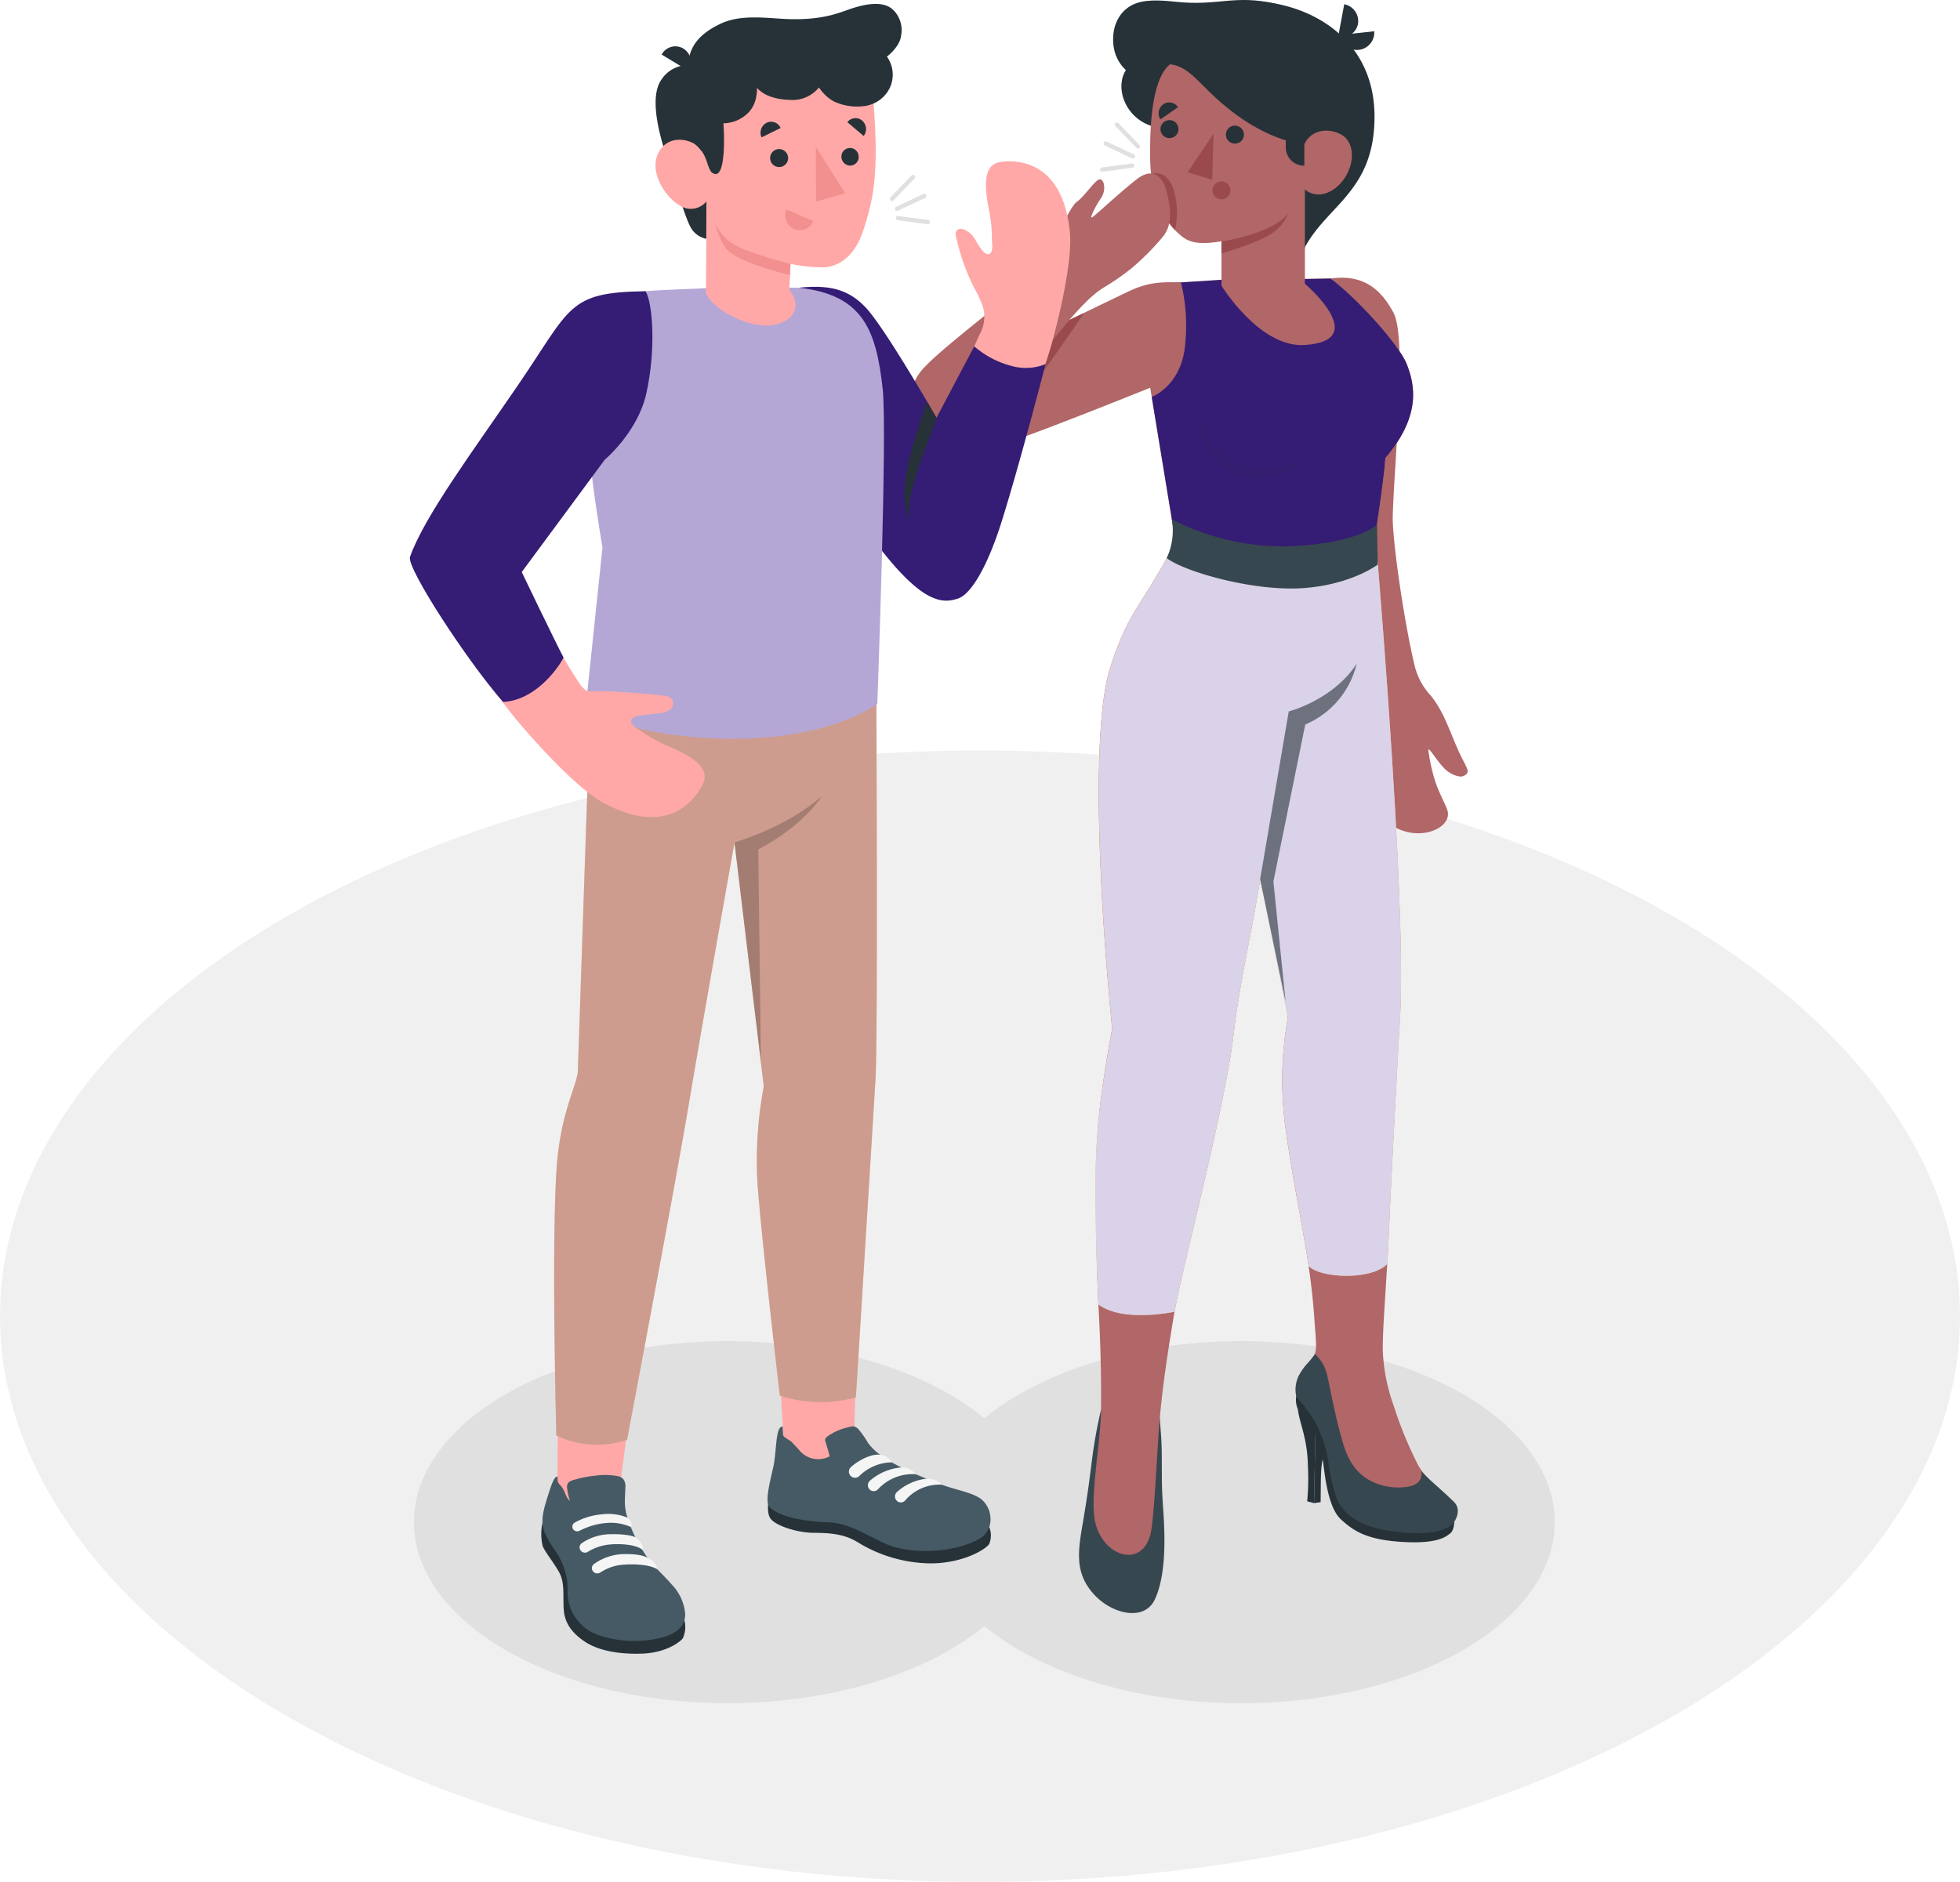 <svg xmlns="http://www.w3.org/2000/svg" width="310.437" height="298.128" viewBox="0 0 310.437 298.128">
  <g id="Word_of_mouth-amico" data-name="Word of mouth-amico" transform="translate(-21.46 -41.504)">
    <g id="freepik--Floor--inject-212" transform="translate(21.46 160.398)">
      <ellipse id="freepik--floor--inject-212-2" data-name="freepik--floor--inject-212" cx="155.219" cy="89.617" rx="155.219" ry="89.617" fill="#f0f0f0"/>
    </g>
    <g id="freepik--Shadows--inject-212" transform="translate(87.014 253.961)">
      <ellipse id="freepik--Shadow--inject-212" cx="49.675" cy="28.682" rx="49.675" ry="28.682" transform="translate(81.352)" fill="#e0e0e0"/>
      <ellipse id="freepik--shadow--inject-212-2" data-name="freepik--shadow--inject-212" cx="49.675" cy="28.682" rx="49.675" ry="28.682" transform="translate(0)" fill="#e0e0e0"/>
    </g>
    <g id="freepik--character-2--inject-212" transform="translate(164.377 41.504)">
      <g id="freepik--Character--inject-212">
        <path id="Tracé_1415" data-name="Tracé 1415" d="M331.506,106.417c4.754-.679,7.763,1.263,9.964,5.433s0,24.688-.136,32.668c.115,4.754,1.9,16.558,3.4,22.9a10.7,10.7,0,0,0,2.622,5.06c2.038,2.513,2.866,5.284,4.252,8.429s2.282,3.695.91,4.326c-.564.258-2.038-.217-3-1.209-1.358-1.406-2.391-3.355-2.547-2.941a29.689,29.689,0,0,0,1.026,4.754c.55,1.779,1.555,3.606,1.949,4.646.944,2.438-2.819,4.659-6.751,3.484s-6.554-5.2-7.322-13.583.17-8.727-.462-14.154-3.613-19.506-4.245-24.308S331.506,106.417,331.506,106.417Z" transform="translate(-263.668 -62.287)" fill="#b16668"/>
        <g id="freepik--character--inject-212-2" data-name="freepik--character--inject-212">
          <path id="Tracé_1416" data-name="Tracé 1416" d="M276.575,370.35a75.634,75.634,0,0,0-1.406,7.743c-.38,2.934-.611,5.107-1.467,10.113-.781,4.571-1.358,8.055,1.861,11.492,2.839,3.022,7.844,4.184,9.508.747,1.881-3.926,1.637-10.3,1.358-14.263s-.2-5.128-.231-8.286c0-2.785-.163-3.926-.319-6.323C282.837,371.409,279.624,370.588,276.575,370.35Z" transform="translate(-245.107 -147.006)" fill="#37474f"/>
          <path id="Tracé_1417" data-name="Tracé 1417" d="M327.9,386.428l1.046-.156c.068-3.287-.122-6.289.679-7.844l-1.494-4.027Z" transform="translate(-262.691 -148.305)" fill="#263238"/>
          <path id="Tracé_1418" data-name="Tracé 1418" d="M324.11,370.07c.231,2.255,1.515,4.564,1.6,9.006a38.042,38.042,0,0,1-.115,5.671l1.087.292.245-12.028Z" transform="translate(-261.475 -146.916)" fill="#263238"/>
          <path id="Tracé_1419" data-name="Tracé 1419" d="M348.755,387s-.048,1.311-.611,1.739-1.759,1.732-7.546,1.392-7.811-1.773-9.787-3.572-2.493-6.54-2.791-8.768c-.571-4.333-2.37-6.6-4.075-8.782a3.8,3.8,0,0,1-.17-2.241,7.3,7.3,0,0,1,6.846,5.026c2.092,5.291,3.695,11.444,8.367,12.9A80.151,80.151,0,0,0,348.755,387Z" transform="translate(-261.337 -145.856)" fill="#263238"/>
          <path id="Tracé_1420" data-name="Tracé 1420" d="M277.663,304.722c.041-3.735,0-8.693-.34-15.275-.394-7.654-.448-13.624-.421-21.734,0-6.153.346-11.58,2.527-23.35-2.309-23.642-3.151-48.072-.36-57.051,2.4-7.709,4.842-10.283,7-14.052,1.127-1.949,3.172-4.849,3.172-7.471a48.35,48.35,0,0,0,17.081,3.328c10.955.1,14.786-2.88,14.786-2.88s4.944,57.275,3.912,75.972c-.611,11.064-1.5,27.439-1.827,35.48-.251,6.208-.971,14.263-.9,17.706a29.322,29.322,0,0,0,1.745,8.727,61.957,61.957,0,0,0,3.586,8.829,8.965,8.965,0,0,0,1.358,2.092,24.005,24.005,0,0,0,2.452,2.384c1.766,1.528,2.649,2.275,2.5,3.695s-1.2,1.976-2.4,2.336c-2.839.849-6.058.5-8.9,0s-6.024-1.847-7.233-4.557a11.342,11.342,0,0,1-.679-2.5,35.967,35.967,0,0,0-2.173-8.252,18.685,18.685,0,0,0-1.582-3.2,8.2,8.2,0,0,1-1.8-3.6c-.116-1.127.754-2.717,1.881-4.415V296.9c.978-1.474.679-2.5.367-7.145-.74-10.059-2.791-17.292-4.51-29.51a55.777,55.777,0,0,1,.353-17.659c-1.168-8.007-3.192-16.4-4.381-21.924-1.929,11.546-3.165,15.784-4.218,24.532-1.453,12.123-8.272,37.5-9.359,44.024s-1.766,10.908-2.268,16.212c-.441,4.6-.781,13.848-1.358,18.066-.924,6.731-7.865,4.673-8.985-1.27C275.924,318.258,277.6,309.918,277.663,304.722Z" transform="translate(-246.195 -81.378)" fill="#b16668"/>
          <path id="Tracé_1421" data-name="Tracé 1421" d="M324.274,360.447c.822-1.453,1.576-1.861,2.37-3.117a6.214,6.214,0,0,1,1.868,3.056c.353,1.155,1.284,6.832,2.676,11.349,1.053,3.4,2.812,5.182,5.23,6.113a9.746,9.746,0,0,0,4.754.537h0c3.009-.414,2.3-2.574,2.3-2.574.679.951,3.566,3.294,5.264,5.012.958.978.509,2.459-.224,3.4-.835.72-2.791,2.167-9.977,1.127-6.371-.93-7.865-3.871-8.469-5.2a31.565,31.565,0,0,1-1.324-5.984,18.67,18.67,0,0,0-2.234-6.344c-.143-.244-.285-.475-.414-.679h0a23.447,23.447,0,0,0-1.515-2.038c-.441-.537-.795-.795-.924-1.3A4.89,4.89,0,0,1,324.274,360.447Z" transform="translate(-261.306 -142.829)" fill="#37474f"/>
          <path id="Tracé_1422" data-name="Tracé 1422" d="M327.051,134.924c-.17,3.179-1.6,12.273-1.6,12.273-12.965,8.782-31.867-.448-31.867-.448l-3.538-21.523s7.763-7.953,1.406-17.93l10.3-.679,11-.054,5.63-.1c3.96,2.907,10.8,10.344,12.069,13.583S332.8,128.139,327.051,134.924Z" transform="translate(-250.548 -62.343)" fill="#f6b26b"/>
          <g id="Groupe_762" data-name="Groupe 762" transform="translate(39.502 44.117)">
            <path id="Tracé_1423" data-name="Tracé 1423" d="M327.051,134.924c-.17,3.179-1.6,12.273-1.6,12.273-12.965,8.782-31.867-.448-31.867-.448l-3.538-21.523s7.763-7.953,1.406-17.93l10.3-.679,11-.054,5.63-.1c3.96,2.907,10.8,10.344,12.069,13.583S332.8,128.139,327.051,134.924Z" transform="translate(-290.05 -106.46)" fill="#351c75"/>
          </g>
          <path id="Tracé_1424" data-name="Tracé 1424" d="M317.917,144.513c-1.121,1.46-6.33,3.253-10.616,1.358A9.692,9.692,0,0,1,301.338,138a8.528,8.528,0,0,0,5.386,9.3C313.332,149.987,317.577,145.974,317.917,144.513Z" transform="translate(-254.14 -72.462)" fill="#263238" opacity="0.1"/>
          <path id="Tracé_1425" data-name="Tracé 1425" d="M292.643,76.535s19.4,7.566,19.4,4.184c3.64-6.737,11.023-8.938,11.023-20.7,0-12.307-10.222-18.338-20.45-18.338h0a18.582,18.582,0,0,0-15.933,8.911c-5.841,1.5-4.347,9.59,1.494,11.043Z" transform="translate(-248.278 -41.56)" fill="#263238"/>
          <path id="Tracé_1426" data-name="Tracé 1426" d="M334.488,42.5l-.958,5.135a2.581,2.581,0,0,0,3.131-2,2.717,2.717,0,0,0-2.173-3.138Z" transform="translate(-264.497 -41.823)" fill="#263238"/>
          <path id="Tracé_1427" data-name="Tracé 1427" d="M339.441,48.8l-5.291.571A2.567,2.567,0,0,0,337,51.741a2.757,2.757,0,0,0,2.438-2.941Z" transform="translate(-264.696 -43.845)" fill="#263238"/>
          <path id="Tracé_1428" data-name="Tracé 1428" d="M314.188,91.267V76.325s1.929,1.908,4.754-.156c2.527-1.854,3.586-5.834,1.813-7.885-1.256-1.447-5.141-2.248-6.663.876,0,0-4.5-.217-10.385-4.387s-7.274-7.858-10.867-8.272c-1.691,1.29-3.335,5.094-3.158,15.132.129,7.423,3.45,10.969,5.148,12.225,1.358,1.039,3.158,1.189,6.147.679v7.036s6.024,9.841,13.156,9.4C324.852,100.307,314.188,91.267,314.188,91.267Z" transform="translate(-250.426 -46.315)" fill="#b16668"/>
          <path id="Tracé_1429" data-name="Tracé 1429" d="M324.244,72.8v4.116h0a2.907,2.907,0,0,1-2.934-2.88V70.06Z" transform="translate(-260.577 -50.665)" fill="#263238"/>
          <path id="Tracé_1430" data-name="Tracé 1430" d="M290.24,83.577v-1.6c1.793-.346,3.09.985,3.552,3.4a12.478,12.478,0,0,1,0,5.535,14.371,14.371,0,0,1-3.552-7.328Z" transform="translate(-250.609 -54.47)" fill="#9a4a4d"/>
          <path id="Tracé_1431" data-name="Tracé 1431" d="M309.447,74.388a1.424,1.424,0,1,0-.007,0Z" transform="translate(-256.768 -51.638)" fill="#263238"/>
          <path id="Tracé_1432" data-name="Tracé 1432" d="M306.307,87.387a1.421,1.421,0,1,0-.007,0Z" transform="translate(-255.761 -55.808)" fill="#9a4a4d"/>
          <path id="Tracé_1433" data-name="Tracé 1433" d="M291.935,68.083l2.791-1.929a1.657,1.657,0,0,0-2.336-.455,1.745,1.745,0,0,0-.455,2.384Z" transform="translate(-251.061 -49.171)" fill="#263238"/>
          <path id="Tracé_1434" data-name="Tracé 1434" d="M294.187,73.108a1.424,1.424,0,1,0-.007,0Z" transform="translate(-251.873 -51.228)" fill="#263238"/>
          <path id="Tracé_1435" data-name="Tracé 1435" d="M302.512,72.71l-.2,7.288-3.905-1.189Z" transform="translate(-253.23 -51.516)" fill="#9a4a4d"/>
          <path id="Tracé_1436" data-name="Tracé 1436" d="M306.3,95.544c3.158-.4,9.651-2.234,10.663-4.754A6.527,6.527,0,0,1,314.688,94c-1.942,1.63-8.388,3.464-8.388,3.464Z" transform="translate(-255.761 -57.316)" fill="#9a4a4d"/>
          <path id="Tracé_1437" data-name="Tracé 1437" d="M306.775,42.092c-6.52-1.487-9.121.4-15.716-.3-2.717-.292-5.175-.414-6.989.5-2.038,1.039-3.267,3.314-2.988,6.248.469,4.944,5.807,6.214,5.807,6.214s4.523-10.188,10.541-10.106S306.775,42.092,306.775,42.092Z" transform="translate(-247.658 -41.504)" fill="#263238"/>
          <path id="Tracé_1438" data-name="Tracé 1438" d="M276.6,107.365c-3.688-.136-5.529.122-8.327,1.44s-32.4,15.675-32.4,15.675-4.184,8.361-.951,9.61,12.66-.754,17.944-2.676c5.766-2.1,18.861-7.362,18.861-7.362l.245,1.453s4.829-1.766,5.311-8.51A28.725,28.725,0,0,0,276.6,107.365Z" transform="translate(-232.468 -62.623)" fill="#b16668"/>
          <path id="Tracé_1439" data-name="Tracé 1439" d="M264.012,115.617,249.58,133.275a26.251,26.251,0,0,0,8.15-6.622c3.287-4.238,8.612-12.123,8.612-12.123Z" transform="translate(-237.564 -64.932)" fill="#9a4a4d"/>
          <path id="Tracé_1440" data-name="Tracé 1440" d="M252.482,98.059h0c.591-.679,1.358-1.616,2-2.493,1.141-1.6,3.729-8.15,5.019-9.081s2.92-3.511,3.64-3.586,1.087,1.7.217,2.968-2.038,3.545-1.3,2.988,4-3.627,6.86-5.9c3.212-2.567,4.564.482,4.951,2.33s1,4.618-.74,6.737a40.831,40.831,0,0,1-4.89,4.924,38.9,38.9,0,0,1-4.6,3.179c-1.746,1.114-3.634,3.016-7.423,7.525s-6.113,9.963-11.077,14.174c-4.51,3.8-9.508,5.433-12.055,3.484s-.53-8.612,1.426-11.58S247.965,102.46,252.482,98.059Z" transform="translate(-231.888 -54.486)" fill="#b16668"/>
          <path id="Tracé_1441" data-name="Tracé 1441" d="M285.1,74.213a.333.333,0,0,0,.231-.1.34.34,0,0,0,0-.482l-3.3-3.443a.34.34,0,0,0-.482,0,.333.333,0,0,0,0,.475L284.86,74.1A.346.346,0,0,0,285.1,74.213Z" transform="translate(-247.79 -50.676)" fill="#e0e0e0"/>
          <path id="Tracé_1442" data-name="Tracé 1442" d="M283.476,77.2a.326.326,0,0,0,.306-.19.34.34,0,0,0-.156-.455l-4.306-2.038a.342.342,0,1,0-.292.618l4.306,2.038A.339.339,0,0,0,283.476,77.2Z" transform="translate(-246.948 -52.084)" fill="#e0e0e0"/>
          <path id="Tracé_1443" data-name="Tracé 1443" d="M278.321,80.936h.048l4.754-.625a.339.339,0,1,0-.088-.672l-4.754.625a.34.34,0,0,0-.292.38A.333.333,0,0,0,278.321,80.936Z" transform="translate(-246.677 -53.738)" fill="#e0e0e0"/>
        </g>
        <path id="Tracé_1444" data-name="Tracé 1444" d="M323.171,281.6c.075-1.358.143-2.669.2-3.919.326-8.041,1.216-24.45,1.827-35.48,1.032-18.7-3.912-75.972-3.912-75.972s-3.831,2.982-14.786,2.88a48.351,48.351,0,0,1-17.081-3.328c0,2.622-2.038,5.522-3.172,7.471-2.153,3.769-4.6,6.344-7,14.052-2.791,8.985-1.949,33.415.36,57.051-2.18,11.77-2.622,17.659-2.649,23.771,0,8.109.082,12.225.475,19.913,3.892,2.907,12.035,1.141,12.035,1.141,1.087-6.52,7.906-31.921,9.359-44.024,1.053-8.748,2.289-12.972,4.218-24.532l4.381,21.924a56.19,56.19,0,0,0-.353,17.659c1.25,8.89,2.676,15.139,3.64,21.734C312.427,283.821,320.549,284.3,323.171,281.6Z" transform="translate(-246.348 -81.375)" fill="#f6b26b"/>
        <path id="Tracé_1445" data-name="Tracé 1445" d="M323.171,281.6c.075-1.358.143-2.669.2-3.919.326-8.041,1.216-24.45,1.827-35.48,1.032-18.7-3.912-75.972-3.912-75.972s-3.831,2.982-14.786,2.88a48.351,48.351,0,0,1-17.081-3.328c0,2.622-2.038,5.522-3.172,7.471-2.153,3.769-4.6,6.344-7,14.052-2.791,8.985-1.949,33.415.36,57.051-2.18,11.77-2.622,17.659-2.649,23.771,0,8.109.082,12.225.475,19.913,3.892,2.907,12.035,1.141,12.035,1.141,1.087-6.52,7.906-31.921,9.359-44.024,1.053-8.748,2.289-12.972,4.218-24.532l4.381,21.924a56.19,56.19,0,0,0-.353,17.659c1.25,8.89,2.676,15.139,3.64,21.734C312.427,283.821,320.549,284.3,323.171,281.6Z" transform="translate(-246.348 -81.375)" fill="#d9d2e9"/>
        <path id="Tracé_1446" data-name="Tracé 1446" d="M326.85,163.435l.115,6.371s-4.2,3.213-11.906,3.729-18.514-2.52-21.509-4.754a10.54,10.54,0,0,0,.808-6.16,38.346,38.346,0,0,0,19.092,4.265C324.235,166.342,326.85,163.435,326.85,163.435Z" transform="translate(-251.671 -80.361)" fill="#37474f"/>
        <path id="Tracé_1447" data-name="Tracé 1447" d="M315.33,230.442l4.53-26.569s7.029-1.793,10.765-7.573a13.973,13.973,0,0,1-8.15,9.644l-5.046,24.871,1.936,19.051Z" transform="translate(-258.658 -91.166)" fill="#263238" opacity="0.6"/>
      </g>
    </g>
    <g id="freepik--character-1--inject-212" transform="translate(86.37 42.125)">
      <g id="freepik--character--inject-212-3" data-name="freepik--character--inject-212" transform="translate(0)">
        <path id="Tracé_1448" data-name="Tracé 1448" d="M241.16,119.4q1.874-3.953,3.708-7.926c.747-1.616,1.487-3.24,2.207-4.863a5.7,5.7,0,0,0,.577-4.34,18.4,18.4,0,0,0-1.392-3.049,33.034,33.034,0,0,1-2.88-8.15,1.2,1.2,0,0,1,.054-.924.951.951,0,0,1,.985-.285,3.626,3.626,0,0,1,2.105,1.888c.326.537,1.481,2.656,2.255,1.963.516-.455.265-1.712.265-2.309a20.865,20.865,0,0,0-.394-4.211c-1.257-6.16-.2-7.743,2.037-7.994,1.963-.217,9.468-.5,10.7,10.989.5,4.625-1.725,13.706-2.893,17.944-1.7,6.113-6.737,17.951-6.737,17.951Z" transform="translate(-156.855 -54.199)" fill="#ffa8a7"/>
        <path id="Tracé_1449" data-name="Tracé 1449" d="M207.78,108.544c4.387-.428,7.675,0,10.629,3.206,3.151,3.4,11.152,17.407,11.152,17.407l5.984-11.322a14.609,14.609,0,0,0,6.024,3.138,8.372,8.372,0,0,0,5.264-.319s-4.075,15.838-7,25.1c-2,6.33-4.618,11.342-6.921,12.055s-5.495,1.066-13.02-8.931-10.473-14.113-10.473-14.113Z" transform="translate(-146.146 -63.589)" fill="#351c75"/>
        <path id="Tracé_1450" data-name="Tracé 1450" d="M237.466,137.762c-1.358,4.5-4.972,11.689-4.36,16.626a16.45,16.45,0,0,1-.537-6.914c.462-4.258,3.4-12.334,3.4-12.334Z" transform="translate(-154.051 -72.166)" fill="#263238"/>
        <path id="Tracé_1451" data-name="Tracé 1451" d="M151.36,384.428l9.413.007,2.7-20.443L151.6,363.53Z" transform="translate(-128.045 -145.439)" fill="#ffa8a7"/>
        <path id="Tracé_1452" data-name="Tracé 1452" d="M203.786,370.287c1.6,2.778,6.744,2.554,11.03,1.569l.5-20.1-12.592-.489Z" transform="translate(-144.522 -141.506)" fill="#ffa8a7"/>
        <path id="Tracé_1453" data-name="Tracé 1453" d="M156.479,203.576c-.34,8.687-2.038,59.367-2.038,59.367-.306,2.493-2.886,6.846-3.4,15.845-.781,13.061,0,41.722,0,41.722a15.069,15.069,0,0,0,11.2.679s7.783-41.131,9.923-53.994c1.861-11.234,7.091-40.6,7.091-40.6l4.639,38.6a64.306,64.306,0,0,0-1.073,13.848c.2,6,3.613,35.141,3.613,35.141a20.905,20.905,0,0,0,12.049.292s2.8-45.233,3.124-50.714c.367-6.255.115-61.438.115-61.438Z" transform="translate(-127.833 -93.719)" fill="#f6b26b"/>
        <path id="Tracé_1454" data-name="Tracé 1454" d="M156.479,203.576c-.34,8.687-2.038,59.367-2.038,59.367-.306,2.493-2.886,6.846-3.4,15.845-.781,13.061,0,41.722,0,41.722a15.069,15.069,0,0,0,11.2.679s7.783-41.131,9.923-53.994c1.861-11.234,7.091-40.6,7.091-40.6l4.639,38.6a64.306,64.306,0,0,0-1.073,13.848c.2,6,3.613,35.141,3.613,35.141a20.905,20.905,0,0,0,12.049.292s2.8-45.233,3.124-50.714c.367-6.255.115-61.438.115-61.438Z" transform="translate(-127.833 -93.719)" fill="#8e7cc3" opacity="0.4"/>
        <path id="Tracé_1455" data-name="Tracé 1455" d="M192.75,234.532s8.225-2.336,13.828-7.342c0,0-2.628,4.483-10.065,8.463l.421,33.687Z" transform="translate(-141.324 -101.698)" opacity="0.2"/>
        <path id="Tracé_1456" data-name="Tracé 1456" d="M170.34,411.819a4.332,4.332,0,0,1-.238,2.866c-.367.53-2.615,2.323-6.506,2.445-3.722.122-7.009-.509-9.135-1.976s-3.117-3.036-3.24-5.155.2-4.15-.747-5.814c-.869-1.535-2.289-3.287-2.581-4.116a8.225,8.225,0,0,1,.143-4.3Z" transform="translate(-126.853 -155.782)" fill="#263238"/>
        <path id="Tracé_1457" data-name="Tracé 1457" d="M161.017,389.7a7.96,7.96,0,0,0,.34,2.363,21.5,21.5,0,0,0,2.085,4.754,20.446,20.446,0,0,0,1.46,2.241c1.073,1.358,2.425,2.527,3.559,3.858a7.615,7.615,0,0,1,2.112,4.639c.041,2.914-3.151,3.776-5.6,4.116a17.83,17.83,0,0,1-7.885-.679,7.26,7.26,0,0,1-5.094-6c-.1-.815,0-1.637-.081-2.452a11.458,11.458,0,0,0-2.038-5.175,15.543,15.543,0,0,1-1.623-2.839c-.679-1.834,0-3.831.55-5.61.482-1.528,1.019-3.267,1.555-3.1,0,.815,0,.89.523,1.453.679.72.679,1.752,1.44,2.391a10.534,10.534,0,0,1-.455-2.085,1.168,1.168,0,0,1,.19-.815,2.186,2.186,0,0,1,.917-.448,18.074,18.074,0,0,1,3.559-.679,10.5,10.5,0,0,1,3.45.115,1.508,1.508,0,0,1,.849.53,1.773,1.773,0,0,1,.272,1.012C161.106,387.719,161.024,388.921,161.017,389.7Z" transform="translate(-126.958 -152.499)" fill="#455a64"/>
        <path id="Tracé_1458" data-name="Tracé 1458" d="M166.591,401.83c-1.053-.856-3.484-.964-4.815-.869a7.994,7.994,0,0,0-3.824,1.175.863.863,0,0,1-1.107-.129h0a.815.815,0,0,1,.136-1.236,8.151,8.151,0,0,1,4.306-1.406c3.274-.1,4.211.5,4.211.5S166.944,400.906,166.591,401.83Z" transform="translate(-129.733 -156.932)" fill="#f5f5f5"/>
        <path id="Tracé_1459" data-name="Tracé 1459" d="M169.881,406.42c-1.358-.856-4-.849-5.338-.754a7.505,7.505,0,0,0-3.722,1.25.863.863,0,0,1-1.107-.136h0a.808.808,0,0,1,.129-1.229A8.531,8.531,0,0,1,164.25,404c3.274-.1,4.075.6,4.075.6A2.717,2.717,0,0,1,169.881,406.42Z" transform="translate(-130.652 -158.418)" fill="#f5f5f5"/>
        <path id="Tracé_1460" data-name="Tracé 1460" d="M159.565,394.713a8,8,0,0,1,4.075.509c.557.346.9,1.27.523,1.481a7.62,7.62,0,0,0-3.62-.638,10.867,10.867,0,0,0-3.566.829c-.285.116-.625.278-.917.421a.774.774,0,0,1-1.066-.374h0a.74.74,0,0,1,.319-.924A10.676,10.676,0,0,1,159.565,394.713Z" transform="translate(-129.193 -155.431)" fill="#f5f5f5"/>
        <path id="Tracé_1461" data-name="Tracé 1461" d="M235.61,395.4a3.545,3.545,0,0,1,0,2.615c-.333.781-4.218,3.219-9.617,3.117a22.48,22.48,0,0,1-11.315-3.4c-2.119-1.263-4.272-1.419-6.941-1.44s-6.242-1.2-6.88-2.411-.075-3.4-.075-3.4Z" transform="translate(-143.827 -154.089)" fill="#263238"/>
        <path id="Tracé_1462" data-name="Tracé 1462" d="M213.049,374.4l.421-.109a1.7,1.7,0,0,1,.679-.068,1.358,1.358,0,0,1,.679.414,13.785,13.785,0,0,1,1.474,2.092c1.216,1.793,3.661,3.206,6.316,4.469,1.8.863,3.559,1.515,5.433,2.248s4.374,1.134,5.868,2.038c2.187,1.324,2.628,4.89.285,6.411-2.038,1.318-7.417,2.9-13.224,1.549-3.165-.734-6.792-3.905-10.9-4.034-2.615-.075-7.58-.577-9.352-2.472-.679-.849.034-3.674.6-6.113.611-2.656.333-6.629,1.515-6.588l.075,1.358c.115.4,1.053.788,1.358,1.093l1.059,1.114a3.891,3.891,0,0,0,4.951,1.161c.048,0-.564-2.038-.625-2.235a.9.9,0,0,1-.068-.5.856.856,0,0,1,.319-.394A8.449,8.449,0,0,1,213.049,374.4Z" transform="translate(-143.795 -148.868)" fill="#455a64"/>
        <path id="Tracé_1463" data-name="Tracé 1463" d="M226.245,382.014a2.425,2.425,0,0,0-1.983-1.2c-1.2-.163-3.246.815-4.5,1.949a.971.971,0,0,0,.211,1.6h0a.971.971,0,0,0,1.107-.177,7.471,7.471,0,0,1,5.162-2.167Z" transform="translate(-149.886 -150.978)" fill="#f5f5f5"/>
        <path id="Tracé_1464" data-name="Tracé 1464" d="M231.423,384.855a2.785,2.785,0,0,0-2.336-1.066,8.7,8.7,0,0,0-4.924,2.112.951.951,0,0,0,.2,1.548h0a.93.93,0,0,0,1.066-.177,7.471,7.471,0,0,1,5.99-2.418Z" transform="translate(-151.302 -151.937)" fill="#f5f5f5"/>
        <path id="Tracé_1465" data-name="Tracé 1465" d="M237.608,387.358a3.111,3.111,0,0,0-2.418-.951,8.361,8.361,0,0,0-4.713,2.119.958.958,0,0,0,.211,1.549h0a.924.924,0,0,0,1.06-.177,7.138,7.138,0,0,1,5.861-2.54Z" transform="translate(-153.33 -152.777)" fill="#f5f5f5"/>
        <path id="Tracé_1466" data-name="Tracé 1466" d="M178.373,108.61c-3.477.238-7.58.272-10.9.557-4.286.374-7.8,4.632-9.142,11.4-1.474,7.471,2.357,29.2,2.357,29.2l-2.656,25.306c6.038,4.876,32.5,8.462,46.184-.516,0,0,1.6-43.209.856-49.879-1.019-9.189-3-14.942-13.257-16.062Z" transform="translate(-130.173 -63.654)" fill="#b4a7d6"/>
        <path id="Tracé_1467" data-name="Tracé 1467" d="M137.442,178.46q2.268,3.892,4.584,7.756,1.691,2.822,3.4,5.617c.428.679.856,1.358,1.311,2.038a4.34,4.34,0,0,0,.842.883c.557.387,1.718.143,2.391.17q4.972.163,9.916.72a1.881,1.881,0,0,1,1.46.632,1.29,1.29,0,0,1-.462,1.644,3.783,3.783,0,0,1-1.786.53l-2.866.34a2.208,2.208,0,0,0-1.141.367c-1.039.842.944,1.854,1.542,2.268a21.693,21.693,0,0,0,3.8,2.112c5.963,2.513,6.7,4.333,5.6,6.4-.958,1.8-5.08,8.34-15.553,2.717-4.224-2.268-10.649-9.434-13.583-12.9-4.218-4.992-11.342-16.151-11.342-16.151Z" transform="translate(-119.764 -86.064)" fill="#ffa8a7"/>
        <path id="Tracé_1468" data-name="Tracé 1468" d="M154.365,109.43c-12.429.177-11.709,2.486-20.328,15.064-6.968,10.188-14.745,20.674-16.979,27.024-.6,1.7,9.162,16.647,14.738,22.976,4.829-.224,8.415-4.809,9.59-7.023-1.467-2.791-6.629-13.55-6.629-13.55L147.9,136.128s5.189-4.32,6.581-10.452C156.1,118.382,155.445,111.121,154.365,109.43Z" transform="translate(-117.031 -63.917)" fill="#351c75"/>
        <path id="Tracé_1469" data-name="Tracé 1469" d="M176.94,78.1s2.683,9.013,3.647,10.867a3.647,3.647,0,0,0,2.812,2.139l.183-6.473Z" transform="translate(-136.252 -53.866)" fill="#263238"/>
        <path id="Tracé_1470" data-name="Tracé 1470" d="M181.1,56.956a5.033,5.033,0,0,0-5.793,1.983c-1.358,1.881-1.834,6.235,2.527,16.939l3.878-3.9Z" transform="translate(-135.423 -46.998)" fill="#263238"/>
        <path id="Tracé_1471" data-name="Tracé 1471" d="M182.444,70.477a5.488,5.488,0,0,0-1.521-2.513c-.9-.964-4.5-2.038-6.113,1.032s1.127,7.084,3.253,8.32a3.194,3.194,0,0,0,4.326-.577l-.068,14.507h0c1.27,2.92,7,5.549,10.4,5.114,2.717-.34,5.223-2.479,2.8-5.6l.2-4.129a25.728,25.728,0,0,0,5.433.55c2.988-.312,4.972-2.56,6.038-5.732,1.7-5.087,2.459-9.23,1.732-19.445-.829-11.193-13.767-11.953-20.973-7.9S182.444,70.477,182.444,70.477Z" transform="translate(-135.412 -45.448)" fill="#ffa8a7"/>
        <path id="Tracé_1472" data-name="Tracé 1472" d="M215.664,47.506a4.5,4.5,0,0,0-1.236-4.143c-1.386-1.338-3.824-1.06-6.113-.367-2.112.632-4.591,2.038-10.656,1.82-3.145-.129-7.26-.781-10.439.679-3.613,1.671-4.985,3.715-5.243,6.2-.081.795.679,1.453.835,2.234a5.9,5.9,0,0,1,.394,2.078c-.17,1.236-.441,2.465-.6,3.7a29.205,29.205,0,0,0-.3,3.613,1.991,1.991,0,0,0,.89,1.413,5.664,5.664,0,0,1,1.542,2.241c.258.523.509,1.827,1.019,2.187,1.562,1.093,1.732-2.452,1.813-3.131a35.9,35.9,0,0,0-.034-4.7,5.651,5.651,0,0,0,4.157-1.915,4.815,4.815,0,0,0,1.039-2.3,7.356,7.356,0,0,0,.129-1.406c1.277,1.521,3.688,1.868,5.209,1.915a5.409,5.409,0,0,0,4.6-1.97,7.029,7.029,0,0,0,2.268,2.167,8.639,8.639,0,0,0,5.073.754,5.175,5.175,0,0,0,3.837-2.778,4.917,4.917,0,0,0-.414-5.033C213.851,50.447,215.481,49.055,215.664,47.506Z" transform="translate(-137.866 -42.418)" fill="#263238"/>
        <path id="Tracé_1473" data-name="Tracé 1473" d="M180.107,56.238l-4.347-2.622a2.465,2.465,0,0,1,3.437-.951,2.669,2.669,0,0,1,.91,3.572Z" transform="translate(-135.873 -45.594)" fill="#263238"/>
        <path id="Tracé_1474" data-name="Tracé 1474" d="M200.182,100.067s-6.568-1.664-8.829-3.009a7.655,7.655,0,0,1-3.043-3.328,10.4,10.4,0,0,0,1.63,3.824c1.589,2.255,10.147,4.279,10.147,4.279Z" transform="translate(-139.899 -58.88)" fill="#f28f8f"/>
        <path id="Tracé_1475" data-name="Tracé 1475" d="M203.905,77.825a1.426,1.426,0,1,1-1.358-1.555,1.447,1.447,0,0,1,1.358,1.555Z" transform="translate(-143.99 -53.278)" fill="#263238"/>
        <path id="Tracé_1476" data-name="Tracé 1476" d="M202.006,70.892l-3.022,1.481a1.766,1.766,0,0,1,.8-2.309,1.644,1.644,0,0,1,2.221.829Z" transform="translate(-143.272 -51.235)" fill="#263238"/>
        <path id="Tracé_1477" data-name="Tracé 1477" d="M204.793,90.36l4.224,1.827a2.255,2.255,0,0,1-3,1.284,2.4,2.4,0,0,1-1.229-3.111Z" transform="translate(-145.129 -57.799)" fill="#f28f8f"/>
        <path id="Tracé_1478" data-name="Tracé 1478" d="M221.651,71.884,219.07,69.7a1.616,1.616,0,0,1,2.35-.245,1.779,1.779,0,0,1,.231,2.431Z" transform="translate(-149.768 -50.964)" fill="#263238"/>
        <path id="Tracé_1479" data-name="Tracé 1479" d="M220.429,77.454a1.392,1.392,0,0,1-1.447,1.358,1.419,1.419,0,0,1-1.3-1.5,1.36,1.36,0,0,1,2.717.143Z" transform="translate(-149.321 -53.199)" fill="#263238"/>
        <path id="Tracé_1480" data-name="Tracé 1480" d="M211.71,75.73l.041,8.68,4.6-1.311Z" transform="translate(-147.407 -53.105)" fill="#f28f8f"/>
        <path id="Tracé_1481" data-name="Tracé 1481" d="M229.313,86.434a.333.333,0,0,1-.231-.1.34.34,0,0,1,0-.482L232.39,82.4a.341.341,0,0,1,.5.469l-3.321,3.457A.312.312,0,0,1,229.313,86.434Z" transform="translate(-152.948 -55.211)" fill="#e0e0e0"/>
        <path id="Tracé_1482" data-name="Tracé 1482" d="M230.47,89.433a.346.346,0,0,1-.306-.2.34.34,0,0,1,.163-.455l4.32-2.038a.34.34,0,0,1,.3.611l-4.326,2.038a.367.367,0,0,1-.149.041Z" transform="translate(-153.317 -56.628)" fill="#e0e0e0"/>
        <path id="Tracé_1483" data-name="Tracé 1483" d="M235.446,93.183H235.4l-4.754-.632a.34.34,0,0,1-.292-.38.346.346,0,0,1,.38-.292l4.754.632a.34.34,0,0,1,.292.38A.346.346,0,0,1,235.446,93.183Z" transform="translate(-153.389 -58.286)" fill="#e0e0e0"/>
      </g>
    </g>
  </g>
</svg>
